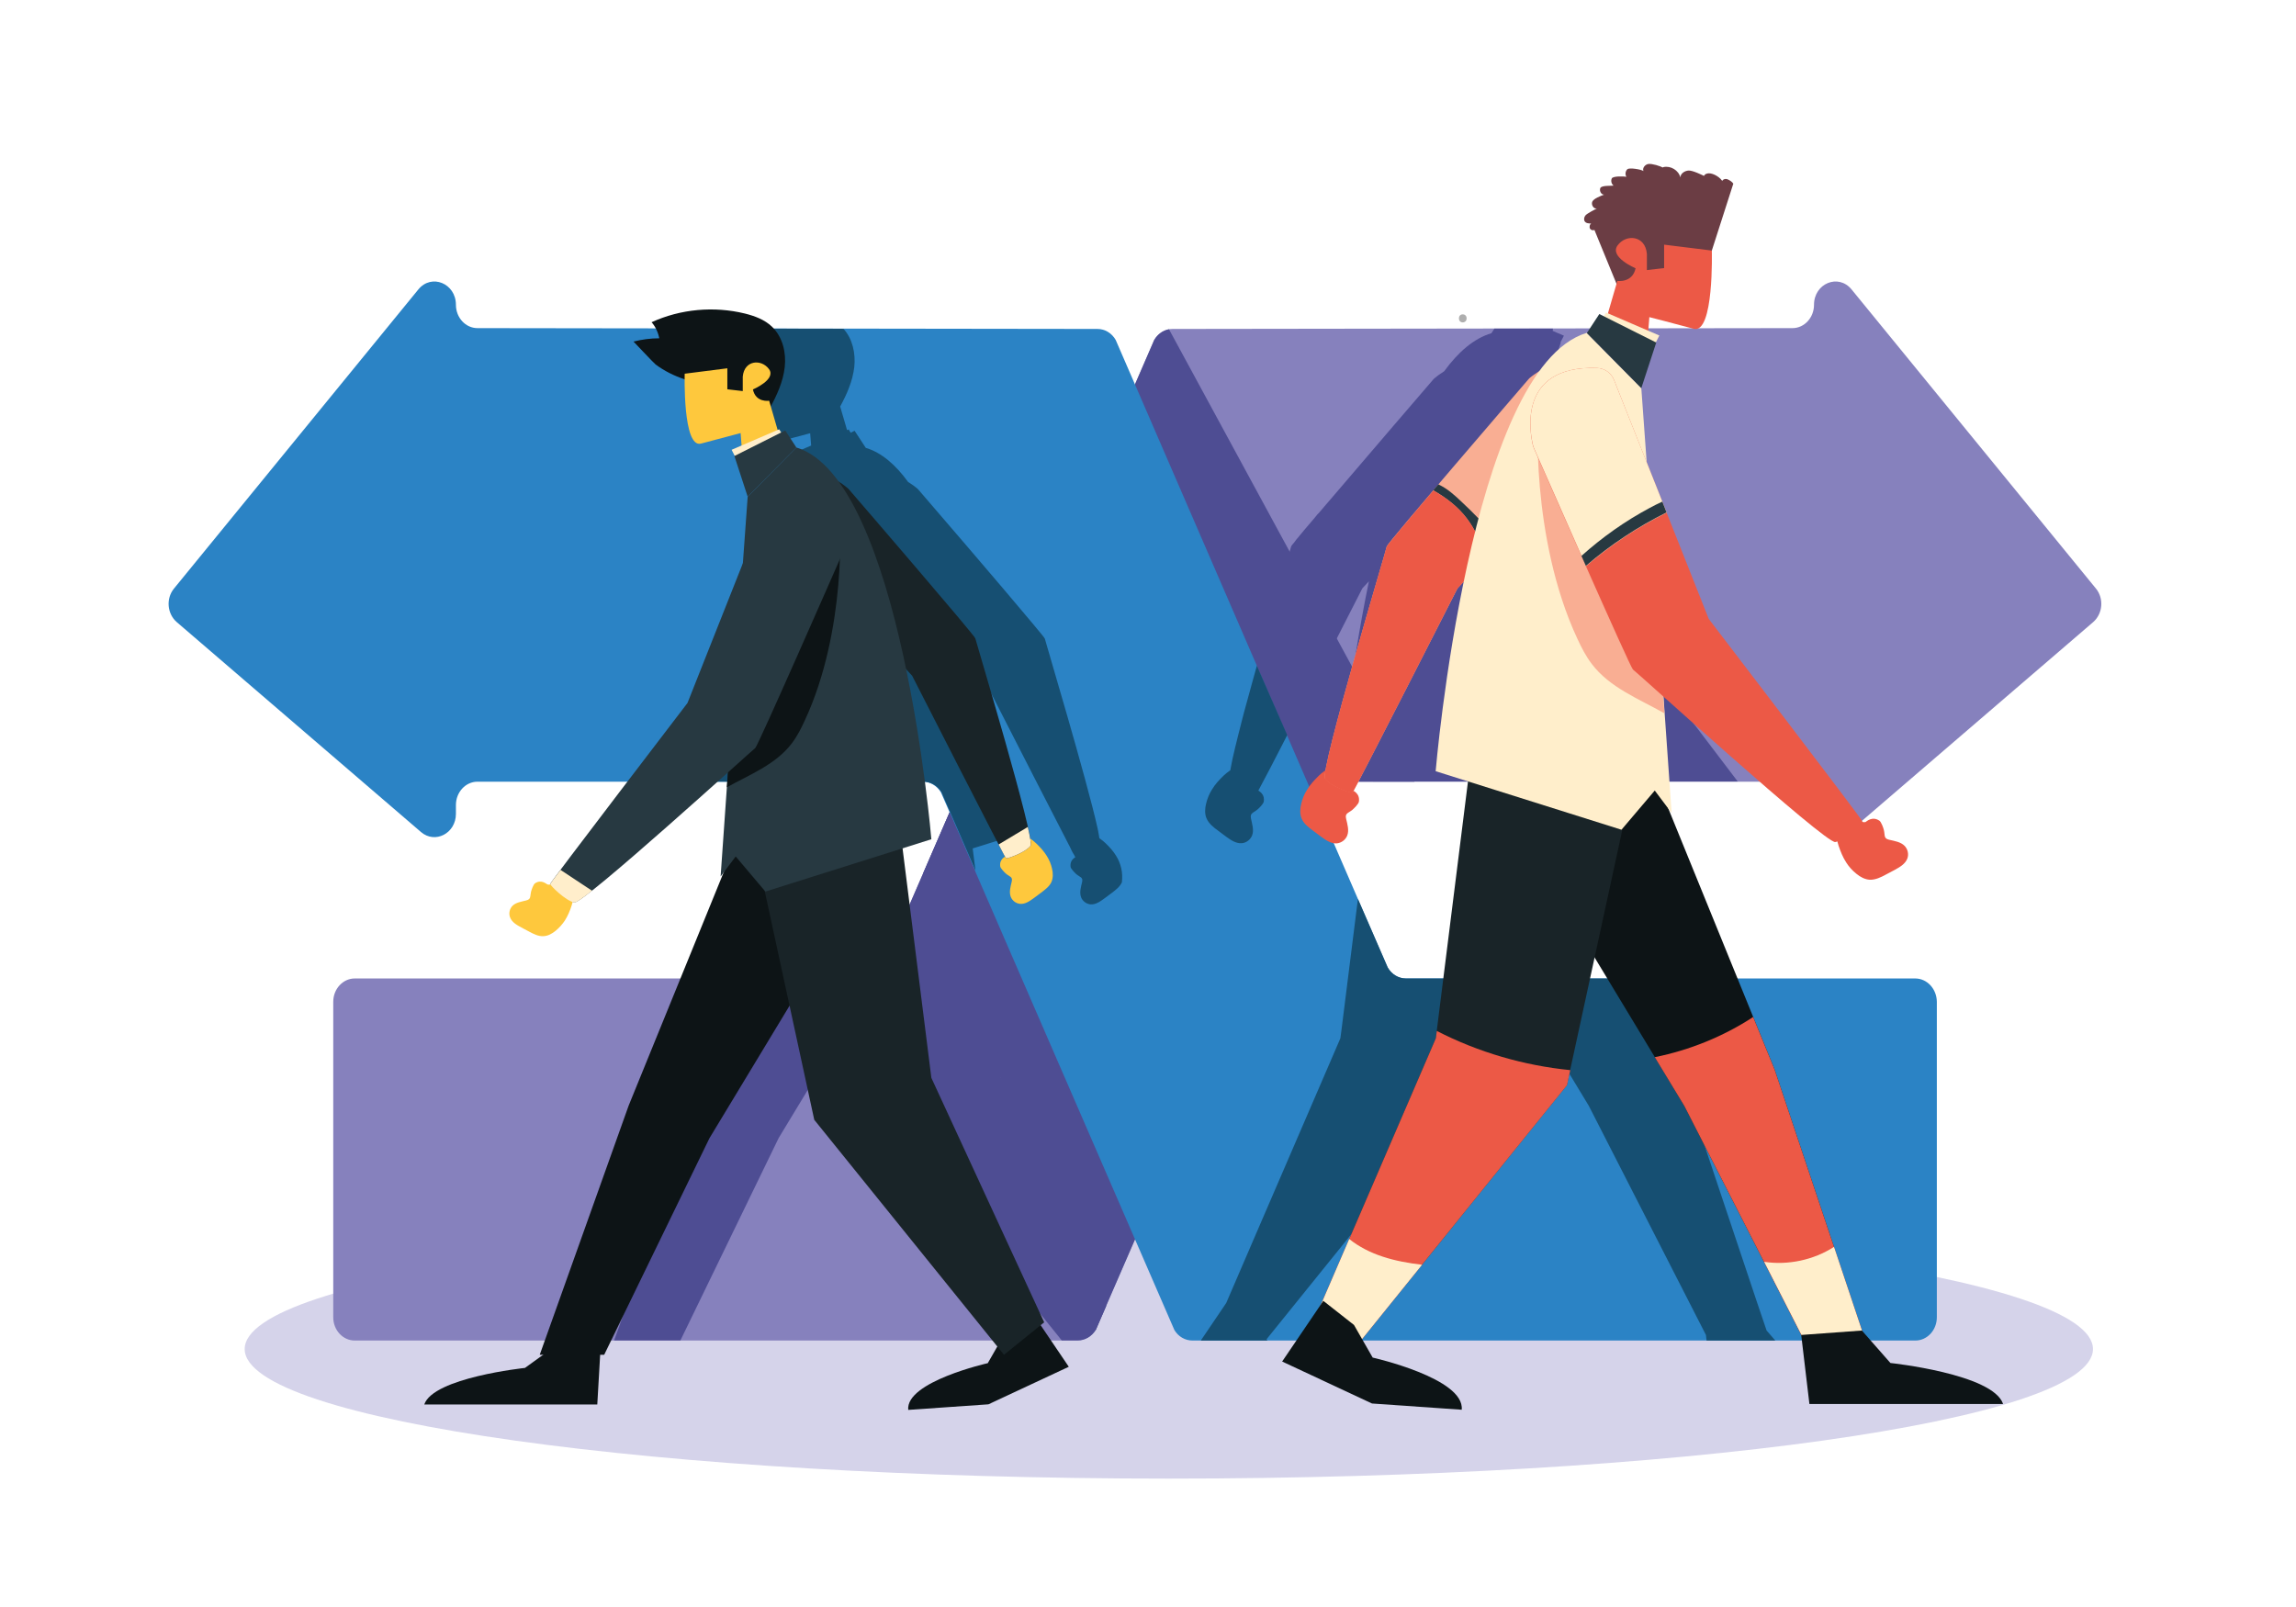<svg width="1400" height="980" viewBox="0 0 1400 980" fill="none" xmlns="http://www.w3.org/2000/svg">
<path d="M712.7 901.7C1023.91 901.7 1276.2 866.331 1276.2 822.7C1276.2 779.07 1023.91 743.7 712.7 743.7C401.488 743.7 149.2 779.07 149.2 822.7C149.2 866.331 401.488 901.7 712.7 901.7Z" fill="#D5D3EA"/>
<path opacity="0.41" d="M518.9 471.8C515.4 462.6 509.3 455.1 501.1 449.8C498.5 448.1 496 452.3 498.6 454C504 457.4 508.4 462 511.5 467.5C509.4 466.5 507.3 465.5 505.2 464.6C502.4 463.3 499.9 467.5 502.7 468.8C506.9 470.8 511.1 472.7 515.3 474.7C517.1 475.4 519.8 474 518.9 471.8Z" fill="#383838"/>
<path opacity="0.41" d="M468.599 383.6C466.499 380.1 464.399 376.6 462.299 373.2C460.699 370.5 456.499 373 458.099 375.7C460.199 379.2 462.299 382.7 464.399 386.1C466.099 388.8 470.299 386.3 468.599 383.6Z" fill="#383838"/>
<path opacity="0.41" d="M554.2 475.8C551.1 475.8 551.1 480.7 554.2 480.7C557.3 480.6 557.3 475.8 554.2 475.8Z" fill="#383838"/>
<path opacity="0.41" d="M891.899 191.7C888.799 191.7 888.799 196.6 891.899 196.6C895.099 196.6 895.099 191.7 891.899 191.7Z" fill="#383838"/>
<path opacity="0.41" d="M977.5 610.1C957.3 580.3 933.8 553 907.4 528.5C905.1 526.4 901.7 529.8 904 531.9C930.1 556 953.4 583 973.3 612.5C975 615.2 979.2 612.7 977.5 610.1Z" fill="#383838"/>
<path opacity="0.41" d="M1016.9 760.3C1009.3 745.4 1001.8 730.4 994.199 715.5C978.799 685 963.399 654.6 947.999 624.1C946.599 621.3 942.399 623.8 943.799 626.6C958.099 654.8 972.299 682.9 986.599 711.1C993.599 724.9 1000.6 738.7 1007.5 752.5C1009.2 755.9 1011 759.4 1012.7 762.8C1014.9 767.1 1017.1 770.1 1015.1 775C1012 782.5 1007.2 789.8 1003.4 796.9C1001.9 799.7 1006.1 802.1 1007.6 799.4C1011.6 791.9 1015.8 784.5 1019.6 776.9C1022.7 770.5 1019.8 766.2 1016.9 760.3Z" fill="#383838"/>
<path opacity="0.41" d="M748.2 721.7C745.1 721.7 745.1 726.6 748.2 726.6C751.3 726.6 751.3 721.7 748.2 721.7Z" fill="#383838"/>
<path opacity="0.41" d="M864.6 376.5C861.1 369.6 857.7 362.6 854.2 355.7C852.8 352.9 848.6 355.4 850 358.2C853.5 365.1 856.9 372.1 860.4 379C861.8 381.8 866 379.3 864.6 376.5Z" fill="#383838"/>
<path d="M216.3 596.7H526.9C531.4 596.7 535.6 594.2 538 590L703.8 207.3C706.2 203.1 710.4 200.6 714.9 200.6L1093 200.1C1100.2 200.1 1106.1 193.7 1106.1 185.9C1106.1 172.8 1121 166.7 1129 176.5L1278 358.9C1283 365 1282.2 374.3 1276.3 379.4L1127.4 507.4C1118.8 514.8 1106.1 508.2 1106.1 496.3V490.9C1106.1 483.1 1100.2 476.7 1093 476.7H821.4C817 476.7 812.9 479.1 810.4 483.1L668 811.1C665.6 815.1 661.5 817.5 657 817.5H216.3C209.1 817.5 203.2 811.2 203.2 803.3V610.9C203.2 603.1 209.1 596.7 216.3 596.7Z" fill="#8681BD"/>
<path d="M703.799 207.3L562.899 532.6L668.099 811.1L810.499 483.1C812.899 479.1 816.999 476.7 821.499 476.7H862.499L712.799 200.8C709.099 201.5 705.899 203.8 703.799 207.3Z" fill="#4E4D93"/>
<path d="M1167.8 596.7H857.2C852.7 596.7 848.5 594.2 846.1 590L680.3 207.3C677.9 203.1 673.7 200.6 669.2 200.6L291.1 200.1C283.9 200.1 278 193.7 278 185.9C278 172.8 263.1 166.7 255.1 176.5L106.1 358.9C101.1 365 101.9 374.3 107.8 379.4L256.7 507.4C265.3 514.8 278 508.2 278 496.3V490.9C278 483.1 283.9 476.7 291.1 476.7H562.7C567.1 476.7 571.2 479.1 573.7 483.1L716.1 811.1C718.5 815.1 722.6 817.5 727.1 817.5H1167.9C1175.1 817.5 1181 811.2 1181 803.3V610.9C1180.9 603.1 1175.1 596.7 1167.8 596.7Z" fill="#2B83C5"/>
<path d="M594.3 530.7L579 495.4L538 590C535.6 594.2 531.4 596.7 526.9 596.7H457.2L425.6 674.3L374.5 817.4H414.9L474.8 694L523.7 613.2L538.8 682.8L647.4 817.4H657.2C661.6 817.4 665.7 815 668.2 811L674.5 796.5L610.3 657.2L594.3 530.7Z" fill="#4E4D93"/>
<path d="M683.7 529.6C683.1 526.8 682 524.2 680.5 521.8C678.8 519 676.5 516.5 674.1 514.2C673.1 513.2 671.8 512.2 670.4 511.2C670.4 511.1 670.4 511 670.3 510.9C670.3 510.7 670.2 510.5 670.2 510.3C670.2 510.1 670.1 509.9 670.1 509.6C670.1 509.4 670 509.2 670 509C670 508.8 669.9 508.6 669.9 508.4C669.8 508 669.7 507.7 669.7 507.3C669.7 507.1 669.6 506.9 669.6 506.7C669.5 506.4 669.5 506.2 669.4 505.9C669.4 505.7 669.3 505.5 669.3 505.3C662.6 475 637.3 390.8 637.1 389.5C637.1 389.2 634.1 385.5 629.3 379.8C610.8 357.6 565.2 304.6 560 298.6C559.6 298.2 559.3 297.8 558.8 297.5C557.9 296.7 556.1 295.4 553.7 293.9C546.1 283.4 537.5 276 527.9 273.1L521.1 262.7L518.7 263.9L517.5 261.9L516.5 262.3L512.3 247.9C516.4 240.4 519.9 232.4 520.9 223.9C521.8 215.6 519.9 206.6 514.3 200.5L442.3 200.4C443.3 202.3 444 204.3 444.4 206.3C439.1 206.4 433.8 207.1 428.7 208.3C428.7 208.3 440.7 221.1 442.2 222.2C447.6 226.2 453.5 229 459.8 231.2H459.9C459.9 241.6 460.5 273.1 469.9 270.6C481.1 267.6 494 264.2 494 264.2L494.6 271.7L488.6 274.3L490.5 278L490.3 278.1L498.4 303L495.5 343.5L461.7 428.7C461.7 428.7 444.1 451.7 425.1 476.7H480.2C482.4 474.7 484.5 472.9 486.5 471.1L486.1 476.7H563.1C567.5 476.7 571.6 479.1 574.1 483.1L579.5 495.5L594.8 530.8L593.1 517.4L610.7 511.9C610.7 511.9 608.2 482.3 601.9 443.8C600.1 432.6 597.9 420.6 595.4 408.4L599 412.3C599 412.3 602.6 419.4 608 429.9C620.8 454.9 643.6 499.6 652.5 516.7C652.6 516.8 652.6 516.9 652.7 517.1C652.8 517.3 652.9 517.5 653 517.8C653.1 517.9 653.1 518 653.2 518.2C653.4 518.6 653.6 518.9 653.7 519.2C653.8 519.3 653.8 519.4 653.9 519.6C654 519.8 654.1 519.9 654.2 520.1C654.3 520.3 654.4 520.4 654.5 520.6C654.6 520.8 654.7 520.9 654.8 521.1C654.9 521.3 655 521.4 655.1 521.6C655.1 521.7 655.2 521.8 655.2 521.9C655.3 522.1 655.4 522.3 655.5 522.4C655.5 522.4 655.5 522.5 655.6 522.5C655.6 522.6 655.7 522.6 655.7 522.7C654.4 523.6 652.3 525.2 652.8 528.7C653 529.9 655.4 532.3 656.3 533.1C658.7 535.1 660.5 534.9 659.8 538C659.1 541 658.1 544.2 659.2 547.2C660.1 549.5 662.3 551.2 664.8 551.5C668 551.8 670.8 549.8 673.4 547.9C674.8 546.8 676.3 545.8 677.7 544.7C680.2 542.8 682.9 540.8 684.1 538C684.4 535 684.3 532.2 683.7 529.6Z" fill="#164F72"/>
<path d="M957.999 312.6L955.399 306L945.899 282L942.599 236.7L951.699 208.9L951.499 208.8L953.599 204.7L946.799 201.8L946.899 200.4H911.199L909.399 203.2C898.699 206.4 889.099 214.7 880.599 226.4C877.899 228.1 875.899 229.6 874.899 230.5C874.399 230.9 873.999 231.3 873.599 231.8C868.899 237.3 834.099 277.7 810.099 305.9C809.599 306.4 809.199 307 808.699 307.5C807.599 308.8 806.499 310.1 805.399 311.4L805.299 311.5C805.199 311.7 804.999 311.8 804.899 312C804.799 312.1 804.799 312.1 804.699 312.2C804.399 312.6 804.099 313 803.699 313.3L803.599 313.4C803.599 313.4 803.599 313.3 803.699 313.3C803.599 313.4 803.399 313.6 803.299 313.7C802.999 314.1 802.699 314.4 802.399 314.8C802.299 315 802.099 315.1 801.999 315.3C801.699 315.7 801.399 316 801.099 316.4C800.999 316.5 800.999 316.6 800.899 316.6C800.299 317.3 799.799 318 799.199 318.6C799.099 318.8 798.899 319 798.799 319.1C798.499 319.4 798.299 319.7 797.999 320C797.899 320.2 797.699 320.3 797.599 320.5C797.399 320.8 797.099 321.1 796.899 321.3C796.699 321.5 796.599 321.7 796.399 321.9C796.199 322.1 795.999 322.4 795.799 322.6C795.599 322.8 795.399 323.1 795.199 323.3C794.899 323.6 794.699 323.9 794.399 324.3C794.199 324.5 793.999 324.8 793.799 325C793.699 325.2 793.499 325.3 793.399 325.5C793.199 325.7 792.999 326 792.799 326.2C792.699 326.4 792.499 326.5 792.399 326.7C792.199 326.9 792.099 327.1 791.899 327.3C791.799 327.4 791.699 327.6 791.599 327.7C791.299 328 791.099 328.3 790.799 328.6C790.799 328.6 790.799 328.7 790.699 328.7C790.499 329 790.299 329.2 790.099 329.5C789.999 329.6 789.899 329.7 789.899 329.8C789.799 330 789.599 330.1 789.499 330.3C789.399 330.4 789.399 330.5 789.299 330.6C789.199 330.8 788.999 330.9 788.899 331.1C788.799 331.2 788.799 331.2 788.699 331.3C788.499 331.5 788.399 331.7 788.199 331.9C788.099 332.1 787.999 332.2 787.899 332.3L787.799 332.4C787.699 332.5 787.699 332.6 787.599 332.7L787.499 332.8C787.499 332.9 787.399 332.9 787.399 333C787.399 333 787.399 333 787.399 333.1C787.399 333.2 787.299 333.2 787.299 333.2C787.199 333.7 783.999 344.8 779.399 360.5C779.099 361.4 778.899 362.3 778.599 363.2C778.099 365 777.499 366.9 776.999 368.8C775.099 375.5 772.999 382.7 770.899 390.1C769.699 394.3 768.499 398.7 767.199 403C766.899 404 766.699 404.9 766.399 405.9L784.799 448.3C785.999 445.9 787.299 443.5 788.499 441C789.499 439.1 790.399 437.3 791.399 435.4C793.299 431.6 795.299 427.7 797.299 423.9C798.299 422 799.299 420 800.299 418.1C800.799 417.1 801.299 416.2 801.799 415.2C802.799 413.3 803.799 411.3 804.799 409.4C805.299 408.4 805.799 407.5 806.299 406.5C807.299 404.6 808.199 402.7 809.199 400.9C809.699 400 810.099 399.1 810.599 398.1C812.499 394.5 814.299 390.9 815.999 387.6C816.899 385.9 817.699 384.3 818.499 382.7C825.699 368.6 830.699 358.8 830.699 358.8L834.699 354.5C822.199 415 817.499 470.3 817.499 470.3L837.199 476.5V476.6H959.999L956.399 424.8C971.899 438.7 994.599 459 1014.9 476.6H1059.6C1032.4 440.6 983.899 377.4 983.899 377.4L957.999 312.6Z" fill="#4E4D93"/>
<path d="M968.799 674.4L1040.2 814.1L1040.6 817.5H1082.5L1077.2 811.4L1071.6 794.9L1042.6 708.2L1023.9 652.3L1010.8 620.2L1001.3 596.7H921.799L968.799 674.4Z" fill="#164F72"/>
<path d="M897.299 661.8L898.899 654.4L899.299 652.6L911.399 596.7H857.299C852.799 596.7 848.599 594.2 846.199 590L827.999 548.2L817.899 628.7L817.299 633.2L764.499 755.6L747.699 794.6L732.199 817.5H772.799L772.299 816.7L897.299 661.8Z" fill="#164F72"/>
<path d="M763.599 416C761.799 422.4 760.099 428.7 758.499 434.6C757.999 436.6 757.499 438.5 756.999 440.4C756.799 441.3 756.499 442.301 756.299 443.201C755.299 446.901 754.499 450.4 753.699 453.6C753.299 455.2 752.899 456.701 752.599 458.201C751.899 461.101 751.299 463.7 750.899 466C750.599 467.4 750.399 468.601 750.199 469.701C748.599 470.801 747.199 472 746.099 473C743.399 475.6 740.899 478.3 738.999 481.5C737.299 484.2 736.099 487.201 735.399 490.201C734.699 493.101 734.499 496.3 735.699 499.1C737.099 502.3 739.999 504.6 742.799 506.6C744.399 507.8 745.999 509.001 747.599 510.201C750.499 512.301 753.699 514.501 757.199 514.201C759.999 514.001 762.499 512 763.499 509.4C764.699 506.1 763.499 502.601 762.799 499.201C762.099 495.801 763.999 495.901 766.699 493.701C767.799 492.801 770.399 490.2 770.599 488.8C771.199 484.9 768.799 483.1 767.299 482.1C768.499 479.9 771.199 474.8 774.799 467.9C777.699 462.4 781.099 455.6 784.899 448.3L766.399 406C766.399 406.1 766.299 406.2 766.299 406.3C765.399 409.6 764.499 412.8 763.599 416Z" fill="#164F72"/>
<path d="M609.9 528.4C610.1 529.6 612.5 532 613.4 532.8C615.8 534.8 617.6 534.6 616.9 537.7C616.2 540.7 615.2 543.9 616.3 546.9C617.2 549.2 619.4 550.9 621.9 551.2C625.1 551.5 627.9 549.5 630.5 547.6C631.9 546.5 633.4 545.5 634.8 544.4C637.3 542.5 640 540.5 641.2 537.7C642.2 535.2 642.1 532.4 641.5 529.8C640.9 527 639.8 524.4 638.3 522C636.6 519.2 634.3 516.7 631.9 514.4C628.4 511 621.5 506.2 616.9 510.7C615.3 512.3 614.9 514.7 614.6 516.8C614.4 518.5 615 520.6 613.8 521.9C613.4 522.2 609.2 523.6 609.9 528.4Z" fill="#FEC83D"/>
<path d="M468.6 309C467.1 312.5 467.7 316.5 470.3 319.3L556.2 412.1C556.2 412.1 612.7 523 613.4 523.4C614.2 523.8 625.4 519.8 628.4 515.8C631.4 511.8 595 390.9 594.7 389.3C594.5 387.7 524.1 305.9 517.6 298.4C517.2 298 516.9 297.6 516.4 297.3C511.8 293.4 484.4 273.1 468.6 309Z" fill="#192428"/>
<path d="M613.4 523.4C614.2 523.8 625.4 519.8 628.4 515.8C628.9 515.1 628.2 510.8 626.7 504.3L608.9 515C611.6 520.2 613.3 523.4 613.4 523.4Z" fill="#FFEECB"/>
<path d="M336.7 822.2L320.1 834.2C320.1 834.2 264.2 840.1 258.7 856.5H364.2L366.6 814.9L336.7 822.2Z" fill="#0D1416"/>
<path d="M612.5 813.5L602.3 831.3C602.3 831.3 552.1 842.6 553.8 859.8L602.7 856.4L651.7 833.5L629.3 800.4L612.5 813.5Z" fill="#0D1416"/>
<path d="M450.701 508.8L383.301 674.3L329.101 826.2H368.401L432.601 694.1L522.001 546.2C522.001 546.2 463.201 505.9 450.701 508.8Z" fill="#0D1416"/>
<path d="M461.101 519.4L496.501 682.9L612.201 826.2L636.701 806.4L567.901 657.3L548.101 499.5L461.101 519.4Z" fill="#192428"/>
<path d="M455.9 302.9L446.1 438.9L439.4 534.5L448.6 522.3L466.7 543.7L567.9 511.8C567.9 511.8 549.5 292.1 485.6 272.9L455.9 302.9Z" fill="#273941"/>
<path d="M482.9 453.2C486.1 449 488.5 444.2 490.7 439.4C516.4 384.4 512.6 315.7 511.4 315.9C504.3 316.8 503.7 313.6 499.5 319.5C481.5 345 470 374.4 458.6 403.4C455.4 411.4 452.1 419.6 447 426.5L446.1 438.9L443.2 480.1C457.5 472.2 473.2 466.1 482.9 453.2Z" fill="#0D1416"/>
<path d="M386.3 208.3C391.4 207 396.7 206.3 402 206.3C401.3 202.7 399.7 199.2 397.3 196.5C415 188.4 435.4 186.6 454.2 191.2C460.2 192.7 466.2 194.9 470.7 199.2C477.2 205.4 479.5 215 478.5 223.9C477.5 232.8 473.7 241.1 469.4 248.9C468.9 249.8 468.4 250.7 467.5 251.3C466.8 251.7 465.9 251.8 465 251.9C460 252.3 454.9 252.4 450 251.3C443 249.8 436.8 245.9 431.3 241.6C426.5 237.8 423.2 233.2 417.4 231.3C411.1 229.2 405.2 226.3 399.8 222.3C398.3 221.1 386.4 208.3 386.3 208.3Z" fill="#0D1416"/>
<path d="M417.5 227.9C417.5 227.9 416.2 273.6 427.5 270.5C438.7 267.5 451.6 264.1 451.6 264.1L453.5 288.9L478.1 275.7L469 244.4C469 244.4 460.8 245.7 459.1 237.5C459.1 237.5 473.5 231.4 468.9 225.1C464.3 218.8 453.8 219.5 452.9 229.7V238.5L443.5 237.4V224.6L417.5 227.9Z" fill="#FEC83D"/>
<path d="M478.8 267.6L475.1 261.8L446.1 274.3L455.7 293L478.8 267.6Z" fill="#FFEECB"/>
<path d="M478.8 262.5L447.8 278.1L455.9 302.9L485.6 272.9L478.8 262.5Z" fill="#273941"/>
<path d="M480.3 291.9C476.1 292 472.4 294.6 470.8 298.5L419.2 428.7C419.2 428.7 335.5 538.1 335.5 539C335.5 539.9 344.9 549.3 350.3 550.3C355.7 551.3 459 457.2 460.5 456.2C462 455.3 510 345.9 514.4 335.8C514.6 335.2 514.8 334.7 515 334.1C516.6 327.6 523.8 290.6 480.3 291.9Z" fill="#273941"/>
<path d="M326.201 538.7C325.201 539.4 324.1 542.6 323.8 543.8C323.1 546.8 323.9 548.3 320.9 549.1C317.9 549.9 314.5 550.3 312.4 552.5C310.7 554.3 310.1 557.1 311 559.4C312.1 562.4 315.1 564.1 317.9 565.6C319.5 566.4 321.1 567.3 322.6 568.1C325.4 569.6 328.3 571.1 331.4 570.9C334.1 570.8 336.601 569.4 338.701 567.7C340.901 565.9 342.8 563.8 344.4 561.4C346.2 558.6 347.5 555.5 348.5 552.4C350 547.8 351.4 539.5 345.3 537.3C343.2 536.5 340.8 537.3 338.8 537.9C337.2 538.4 335.6 539.9 333.9 539.4C333.2 539.2 330.101 536 326.201 538.7Z" fill="#FEC83D"/>
<path d="M335.5 539.1C335.5 540 344.9 549.4 350.3 550.4C351.2 550.6 355.2 547.8 361 543.2L341.8 530.5C337.8 535.7 335.5 538.9 335.5 539.1Z" fill="#FFEECB"/>
<path d="M1034.4 168.9C1033.5 167.4 1043.8 152.8 1043.8 152.8L1056.9 112C1056.1 110.8 1054.8 110 1053.5 109.4C1052.2 108.8 1050.3 109.3 1050 110.7C1049.9 111.1 1050.7 111.5 1050.5 111.1C1049.5 108.4 1044.7 105.5 1041.8 105.7C1040.9 105.8 1039.9 106 1039.3 106.8C1038.7 107.5 1038.6 108.7 1039.4 109.3C1039.6 108.8 1039.7 108.2 1039.9 107.7C1037.7 106.6 1032.1 103.9 1029.7 104C1027.3 104.1 1024.7 105.8 1024.6 108.2C1023.6 103.9 1018.7 100.9 1014.3 101.9C1013.7 102.1 1013 102.4 1012.8 103C1012.7 103.6 1013.6 104.3 1014 103.7C1014.1 103.3 1014.1 102.8 1014.2 102.4C1012.5 101.2 1007.2 99.7 1005.1 100C1003.1 100.3 1001.3 102.5 1002.1 104.3C1000.8 103.3 993.5 102.1 992.3 103.2C991.1 104.3 990.8 106.4 991.7 107.8C990.1 107.5 983.5 107.3 982.8 108.8C982.1 110.3 982.6 112.2 983.9 113.2C982.1 113.4 976.5 113 975.8 114.7C975.1 116.4 976.3 118.7 978.1 118.7C976.2 119.4 971.7 121.1 970.9 123C970.1 124.9 971.8 127.6 973.7 127.1C972.5 127.7 967.6 130.3 966.8 131.3C965.9 132.3 965.6 133.9 966.3 135C967.1 136.2 968.8 136.3 970.3 136.3C969.3 136.7 969 138.5 969.5 139.4C970 140.3 971.3 140.7 972.2 140.2L987.7 178L1034.4 168.9Z" fill="#6B3D44"/>
<path d="M828.6 488.9C828.4 490.3 825.7 492.9 824.7 493.8C822 496 820 495.9 820.8 499.3C821.6 502.7 822.7 506.3 821.5 509.5C820.5 512.1 818 514 815.2 514.3C811.7 514.6 808.5 512.4 805.6 510.3C804 509.1 802.4 507.9 800.8 506.7C798 504.6 795 502.4 793.7 499.2C792.5 496.4 792.7 493.2 793.4 490.3C794.1 487.2 795.3 484.2 797 481.6C798.9 478.4 801.5 475.7 804.1 473.1C808 469.3 815.8 464 820.9 469C822.7 470.8 823.1 473.5 823.4 475.9C823.7 477.8 823 480.1 824.3 481.6C824.7 482.1 829.4 483.6 828.6 488.9Z" fill="#EC5946"/>
<path d="M986.7 243.5C988.4 247.4 987.7 251.9 984.8 255L888.7 358.8C888.7 358.8 825.5 482.9 824.7 483.3C823.8 483.7 811.2 479.3 808 474.8C804.7 470.3 845.4 335.1 845.6 333.2C845.8 331.4 924.6 239.9 931.8 231.5C932.2 231 932.6 230.6 933.1 230.2C938.3 226 968.9 203.3 986.7 243.5Z" fill="#F9AE93"/>
<path d="M891.3 306.1C887 302 882.4 297.8 877 295.4C871.5 301.8 866.3 308 861.7 313.4C865.4 309 869.5 304.2 873.9 299C881.8 303.5 889.1 309.1 894.5 316.3C899.2 322.5 902.3 329.7 905.4 336.9C905.8 337.8 906.1 338.6 906.5 339.5L899.7 346.9L913.8 331.7C912.9 330.3 912 328.9 911.1 327.6C905.5 319.7 898.4 312.8 891.3 306.1Z" fill="#273941"/>
<path d="M894.6 316.4C889.2 309.1 881.9 303.6 874 299.1C858.3 317.5 845.6 332.7 845.5 333.4C845.3 335.2 804.6 470.4 807.9 475C811.2 479.5 823.8 484 824.6 483.5C825.5 483.1 888.6 359 888.6 359L906.6 339.6C906.2 338.7 905.9 337.9 905.5 337C902.4 329.8 899.3 322.6 894.6 316.4Z" fill="#EC5946"/>
<path d="M1006.7 467.1L1082.1 652.3L1138 819.3L1102 821.2L1027 674.4L927 508.9C927 508.9 992.7 463.9 1006.7 467.1Z" fill="#0D1416"/>
<path d="M1082.1 652.3L1069 620.2C1050.8 632.1 1030.3 640.4 1009 644.7L1027 674.4L1102 821.2L1138 819.3L1082.1 652.3Z" fill="#EC5946"/>
<path d="M1138 819.3L1118.3 760.4C1105.8 768.4 1090.3 771.7 1075.7 769.5L1102.1 821.2L1138 819.3Z" fill="#FFEECB"/>
<path d="M995.1 479L955.4 661.8L826 822.2L802.7 802L875.5 633.2L897.6 456.7L995.1 479Z" fill="#192428"/>
<path d="M875.5 633.2L802.7 802L826 822.2L955.5 661.8L957.5 652.6C929.2 649.8 901.4 641.7 876.1 628.7L875.5 633.2Z" fill="#EC5946"/>
<path d="M822.7 755.6L802.7 802L826 822.2L867.1 771.3C858.9 770.3 850.8 768.9 843 766.3C835.7 763.9 828.7 760.4 822.7 755.6Z" fill="#FFEECB"/>
<path d="M1000.8 236.7L1011.8 388.8L1019.3 495.8L1009 482.1L988.7 506L875.4 470.3C875.4 470.3 896 224.5 967.5 203L1000.8 236.7Z" fill="#FFEECB"/>
<path d="M970.6 404.9C967 400.2 964.3 394.9 961.8 389.5C933.1 328 937.3 251.1 938.6 251.3C946.6 252.3 947.2 248.8 951.9 255.3C972.1 283.8 984.9 316.7 997.7 349.2C1001.3 358.2 1005 367.4 1010.7 375L1011.7 388.9L1014.9 435C999.1 426.1 981.5 419.3 970.6 404.9Z" fill="#F9AE93"/>
<path d="M1043.8 152.8C1043.8 152.8 1045.2 203.9 1032.7 200.5C1020.2 197.1 1005.7 193.4 1005.7 193.4L1003.5 221.1L976 206.3L986.2 171.3C986.2 171.3 995.4 172.7 997.3 163.6C997.3 163.6 981.2 156.8 986.3 149.7C991.4 142.6 1003.2 143.4 1004.2 154.8V164.7L1014.7 163.5V149.2L1043.8 152.8Z" fill="#EC5946"/>
<path d="M975.199 197.2L979.299 190.6L1011.8 204.6L1001.1 225.6L975.199 197.2Z" fill="#FFEECB"/>
<path d="M975.2 191.5L1009.9 208.9L1000.8 236.7L967.6 203.1L975.2 191.5Z" fill="#273941"/>
<path d="M973.599 224.4C978.299 224.5 982.499 227.4 984.199 231.8L1041.9 377.4C1041.9 377.4 1135.6 499.8 1135.6 500.9C1135.6 502 1125.1 512.4 1119.1 513.5C1113.1 514.6 997.499 409.4 995.699 408.3C994.099 407.2 940.299 284.8 935.399 273.6C935.099 273 934.899 272.3 934.699 271.7C932.999 264.3 924.899 222.9 973.599 224.4Z" fill="#EC5946"/>
<path d="M984.2 231.8C982.5 227.4 978.3 224.5 973.6 224.4C924.9 222.9 933 264.4 934.8 271.7C935 272.4 935.2 273 935.5 273.6C938 279.2 952.8 312.9 967.1 345.2C982.1 332.3 998.6 321.4 1016.3 312.6L984.2 231.8Z" fill="#FFEECB"/>
<path d="M1006 309.7C991 317.7 977 327.6 964.3 339C965.2 341 966.1 343.1 967 345.1C982 332.2 998.5 321.3 1016.2 312.5L1013.6 305.9C1011 307.1 1008.4 308.4 1006 309.7Z" fill="#273941"/>
<path d="M1146 500.5C1147.1 501.3 1148.4 504.8 1148.7 506.2C1149.5 509.6 1148.5 511.3 1151.9 512.1C1155.3 512.9 1159 513.4 1161.4 515.9C1163.3 517.9 1164 521 1163 523.6C1161.7 526.9 1158.4 528.8 1155.3 530.5C1153.5 531.4 1151.8 532.4 1150 533.3C1146.9 535 1143.6 536.6 1140.1 536.5C1137.1 536.3 1134.3 534.8 1132 532.9C1129.5 530.9 1127.4 528.6 1125.7 525.9C1123.7 522.8 1122.3 519.3 1121.1 515.8C1119.4 510.6 1117.9 501.3 1124.7 498.9C1127.1 498.1 1129.7 498.9 1132 499.6C1133.8 500.2 1135.6 501.8 1137.5 501.3C1138.1 501 1141.6 497.5 1146 500.5Z" fill="#EC5946"/>
<path d="M825.6 808L837 827.9C837 827.9 893.2 840.5 891.3 859.7L836.6 855.9L781.8 830.3L806.9 793.3L825.6 808Z" fill="#0D1416"/>
<path d="M1135.3 811.4L1152.7 831.2C1152.7 831.2 1215.3 837.8 1221.4 856.2H1103.3L1098.3 814.1L1135.3 811.4Z" fill="#0D1416"/>
</svg>
